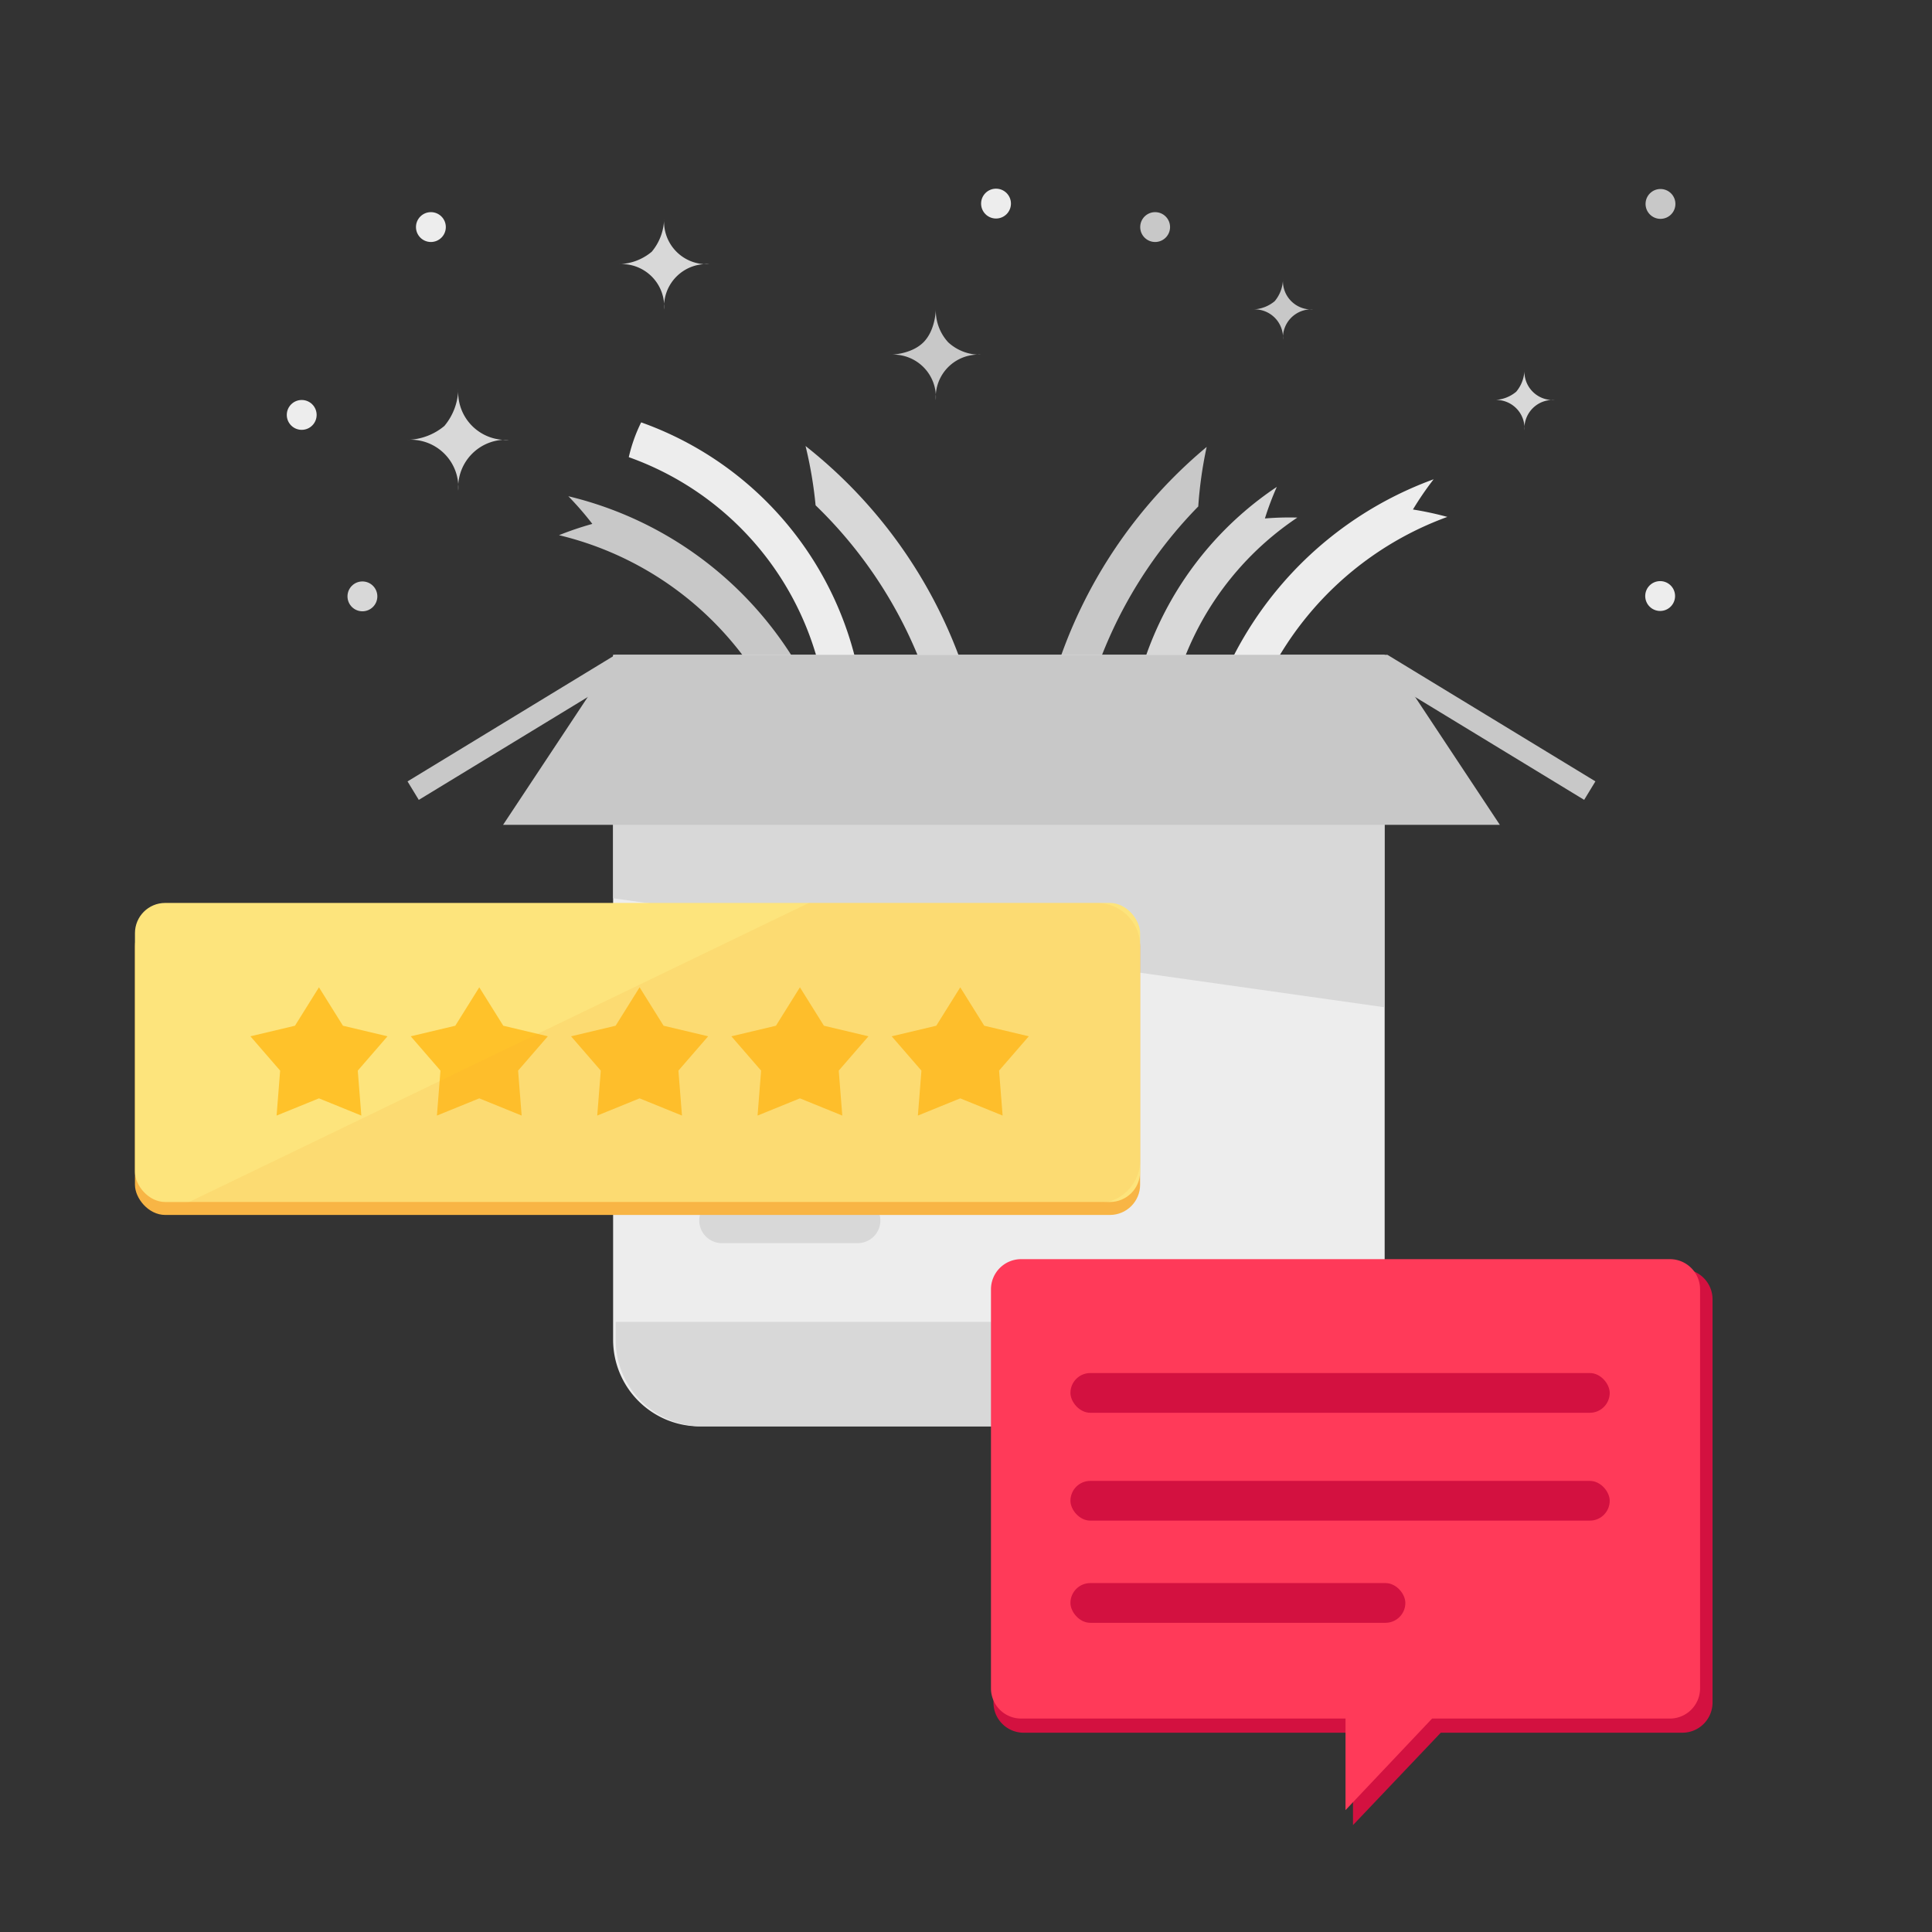<svg xmlns="http://www.w3.org/2000/svg" width="512" height="512" viewBox="0 0 512 512"><rect x="0" y="0" width="512" height="512" fill="#333333" stroke="none"/><g transform="translate(-1262 -1190)"><rect width="512" height="512" transform="translate(1262 1190)" fill="none"/><g transform="translate(361.766 -403.336)"><g transform="translate(1008.235 1705.267)"><g transform="translate(40.14 0)"><path d="M290.415,357.509l-9.752.846a89.325,89.325,0,0,1,39.359-81.981,76.553,76.553,0,0,0-3.16,8.376,79.046,79.046,0,0,1,8.6-.237A79.535,79.535,0,0,0,290.415,357.509Z" transform="translate(-129.788 -259.283)" fill="#d8d8d8"/><path d="M308.82,352.277l-10.489-1.618a96.841,96.841,0,0,1,62.545-76.215,82.731,82.731,0,0,0-5.483,8.008,85.92,85.92,0,0,1,9.118,1.962A86.228,86.228,0,0,0,308.82,352.277Z" transform="translate(-129.091 -259.359)" fill="#ededed"/><path d="M266.64,357.517l-10.081-.6a127.946,127.946,0,0,1,45.788-90.731,109.776,109.776,0,0,0-2.229,15.778A117.858,117.858,0,0,0,266.64,357.517Z" transform="translate(-130.708 -259.678)" fill="#c8c8c8"/><path d="M205.051,331.337l9.663-1.567a89.325,89.325,0,0,0-58.231-69.85,41.487,41.487,0,0,0-3.281,9.223A79.534,79.534,0,0,1,205.051,331.337Z" transform="translate(-134.709 -259.92)" fill="#ededed"/><path d="M198.465,350.151l10.235-2.8a96.842,96.842,0,0,0-70.829-68.583,82.7,82.7,0,0,1,6.36,7.331,85.366,85.366,0,0,0-8.833,2.989A86.229,86.229,0,0,1,198.465,350.151Z" transform="translate(-135.398 -259.191)" fill="#c8c8c8"/><path d="M236.51,356.262l10.059-.874A127.948,127.948,0,0,0,198.3,265.956a110,110,0,0,1,2.662,15.71A117.852,117.852,0,0,1,236.51,356.262Z" transform="translate(-132.963 -259.686)" fill="#d8d8d8"/></g><g transform="translate(0 61.604)"><g transform="translate(54.485 0)"><g transform="translate(0 0)"><path d="M7708.268-2735.458h204.464v181.527a22.938,22.938,0,0,1-22.938,22.937H7731.2a22.937,22.937,0,0,1-22.937-22.937v-181.527Z" transform="translate(-7708.268 2735.458)" fill="#ededed"/><g transform="translate(22.821 108.064)"><path d="M7771.71-2629.071a6,6,0,0,1-6,6h-35.992a6,6,0,0,1-6-5.993v-.009a6,6,0,0,1,6-6h36A6.006,6.006,0,0,1,7771.71-2629.071Z" transform="translate(-7723.71 2670.917)" fill="#d8d8d8"/><path d="M7789.3-2654.074a6,6,0,0,1-6,6h-53.588a6,6,0,0,1-6-5.994h0v-.009a6,6,0,0,1,6-6H7783.3A6,6,0,0,1,7789.3-2654.074Z" transform="translate(-7723.712 2660.077)" fill="#d8d8d8"/></g><path d="M7708.268-2612.146h204.464v4.751a22.938,22.938,0,0,1-22.938,22.937H7731.2a22.937,22.937,0,0,1-22.937-22.937v-4.751Z" transform="translate(-7707.586 2788.922)" fill="#d8d8d8"/></g></g><g transform="translate(0)"><path d="M0,.124l204.345-.41V70.573L0,41.7Z" transform="translate(54.485 22.813)" fill="#d8d8d8"/><g transform="translate(0)"><path d="M7951.6-2690.406H7687.451l29.841-45.052h204.465Z" transform="translate(-7662.127 2735.458)" fill="#c8c8c8"/><rect width="64.513" height="5.735" transform="translate(0 33.546) rotate(-31.331)" fill="#c8c8c8"/><rect width="5.735" height="64.513" transform="translate(256.706 4.899) rotate(-58.679)" fill="#c8c8c8"/></g></g></g></g><g transform="translate(1162.852 1927.023)"><path d="M95.282,122.853H8a8,8,0,0,1-8-8V8A8,8,0,0,1,8,0H182.563a8,8,0,0,1,8,8V114.853a8,8,0,0,1-8,8H118.542l-23.26,24.481Z" transform="translate(0.661 2.647)" fill="#d31140"/><path d="M93.958,121.749H8a8,8,0,0,1-8-8V8A8,8,0,0,1,8,0H179.917a8,8,0,0,1,8,8V113.749a8,8,0,0,1-8,8H116.9L93.958,146.012Z" fill="#ff3a59"/><g transform="translate(21.06 30.183)"><rect width="142.913" height="10.53" rx="5.265" transform="translate(0 0)" fill="#d31140"/><rect width="142.913" height="10.53" rx="5.265" transform="translate(0 28.583)" fill="#d31140"/><rect width="88.756" height="10.53" rx="5.265" transform="translate(0 55.661)" fill="#d31140"/></g></g><circle cx="3.956" cy="3.956" r="3.956" transform="translate(976.235 1699.336)" fill="#ededed"/><circle cx="3.956" cy="3.956" r="3.956" transform="translate(992.322 1747.424)" fill="#d8d8d8"/><circle cx="3.956" cy="3.956" r="3.956" transform="translate(1010.471 1649.555)" fill="#ededed"/><circle cx="3.956" cy="3.956" r="3.956" transform="translate(1160.234 1643.336)" fill="#ededed"/><circle cx="3.956" cy="3.956" r="3.956" transform="translate(1202.4 1649.555)" fill="#c8c8c8"/><circle cx="3.956" cy="3.956" r="3.956" transform="translate(1336.323 1643.423)" fill="#c8c8c8"/><path d="M162.417,133.844a11.291,11.291,0,0,0-12-12,14.071,14.071,0,0,0,8.716-3.283,14.057,14.057,0,0,0,3.283-8.716,11.292,11.292,0,0,0,12,12,11.292,11.292,0,0,0-12,12" transform="translate(913.816 1541.491)" fill="#d8d8d8"/><path d="M163.861,136.732a12.649,12.649,0,0,0-13.443-13.443,15.765,15.765,0,0,0,9.765-3.678,15.749,15.749,0,0,0,3.678-9.765,12.651,12.651,0,0,0,13.445,13.443,12.651,12.651,0,0,0-13.445,13.443" transform="translate(857.817 1586.604)" fill="#d8d8d8"/><path d="M158.418,125.844a7.527,7.527,0,0,0-8-8,9.381,9.381,0,0,0,5.811-2.189,9.371,9.371,0,0,0,2.189-5.811,7.528,7.528,0,0,0,8,8,7.528,7.528,0,0,0-8,8" transform="translate(1081.817 1557.491)" fill="#c8c8c8"/><path d="M158.418,125.844a7.527,7.527,0,0,0-8-8,9.381,9.381,0,0,0,5.811-2.189,9.371,9.371,0,0,0,2.189-5.811,7.528,7.528,0,0,0,8,8,7.528,7.528,0,0,0-8,8" transform="translate(1145.817 1581.491)" fill="#d8d8d8"/><path d="M389.4,96.511a11.289,11.289,0,0,0-12-12s5.487-.054,8.718-3.284,3.283-8.716,3.283-8.716a12.458,12.458,0,0,0,3.283,8.716,12.457,12.457,0,0,0,8.716,3.284,11.289,11.289,0,0,0-12,12" transform="translate(758.834 1602.826)" fill="#c8c8c8"/><circle cx="3.956" cy="3.956" r="3.956" transform="translate(1336.234 1747.336)" fill="#ededed"/><g transform="translate(936 1832.626)"><rect width="266.373" height="79.251" rx="8" transform="translate(0 3.433)" fill="#f8b545"/><g transform="translate(0 0)"><g transform="translate(0)"><rect width="266.373" height="79.251" rx="8" fill="#fde47c"/><g transform="translate(30.595 22.358)"><path d="M18.167,0l6.358,10.181,11.808,2.8-7.879,9.094.94,11.913-11.228-4.56L6.939,33.99l.94-11.913L0,12.983l11.808-2.8Z" fill="#ffc22a"/><path d="M18.167,0l6.358,10.181,11.808,2.8-7.879,9.094.94,11.913-11.228-4.56L6.939,33.99l.94-11.913L0,12.983l11.808-2.8Z" transform="translate(42.487)" fill="#ffc22a"/><path d="M18.167,0l6.358,10.181,11.808,2.8-7.879,9.094.94,11.913-11.228-4.56L6.939,33.99l.94-11.913L0,12.983l11.808-2.8Z" transform="translate(84.974)" fill="#ffc22a"/><path d="M18.167,0l6.358,10.181,11.808,2.8-7.879,9.094.94,11.913-11.228-4.56L6.939,33.99l.94-11.913L0,12.983l11.808-2.8Z" transform="translate(127.461)" fill="#ffc22a"/><path d="M18.167,0l6.358,10.181,11.808,2.8-7.879,9.094.94,11.913-11.228-4.56L6.939,33.99l.94-11.913L0,12.983l11.808-2.8Z" transform="translate(169.948)" fill="#ffc22a"/></g></g><path d="M7893.539-2535.5v56.45a11.455,11.455,0,0,1-11.329,11.579H7640.739l164.991-79.609h76.48A11.455,11.455,0,0,1,7893.539-2535.5Z" transform="translate(-7627.139 2547.08)" fill="#faa430" opacity="0.13" style="isolation:isolate"/></g></g></g></g></svg>